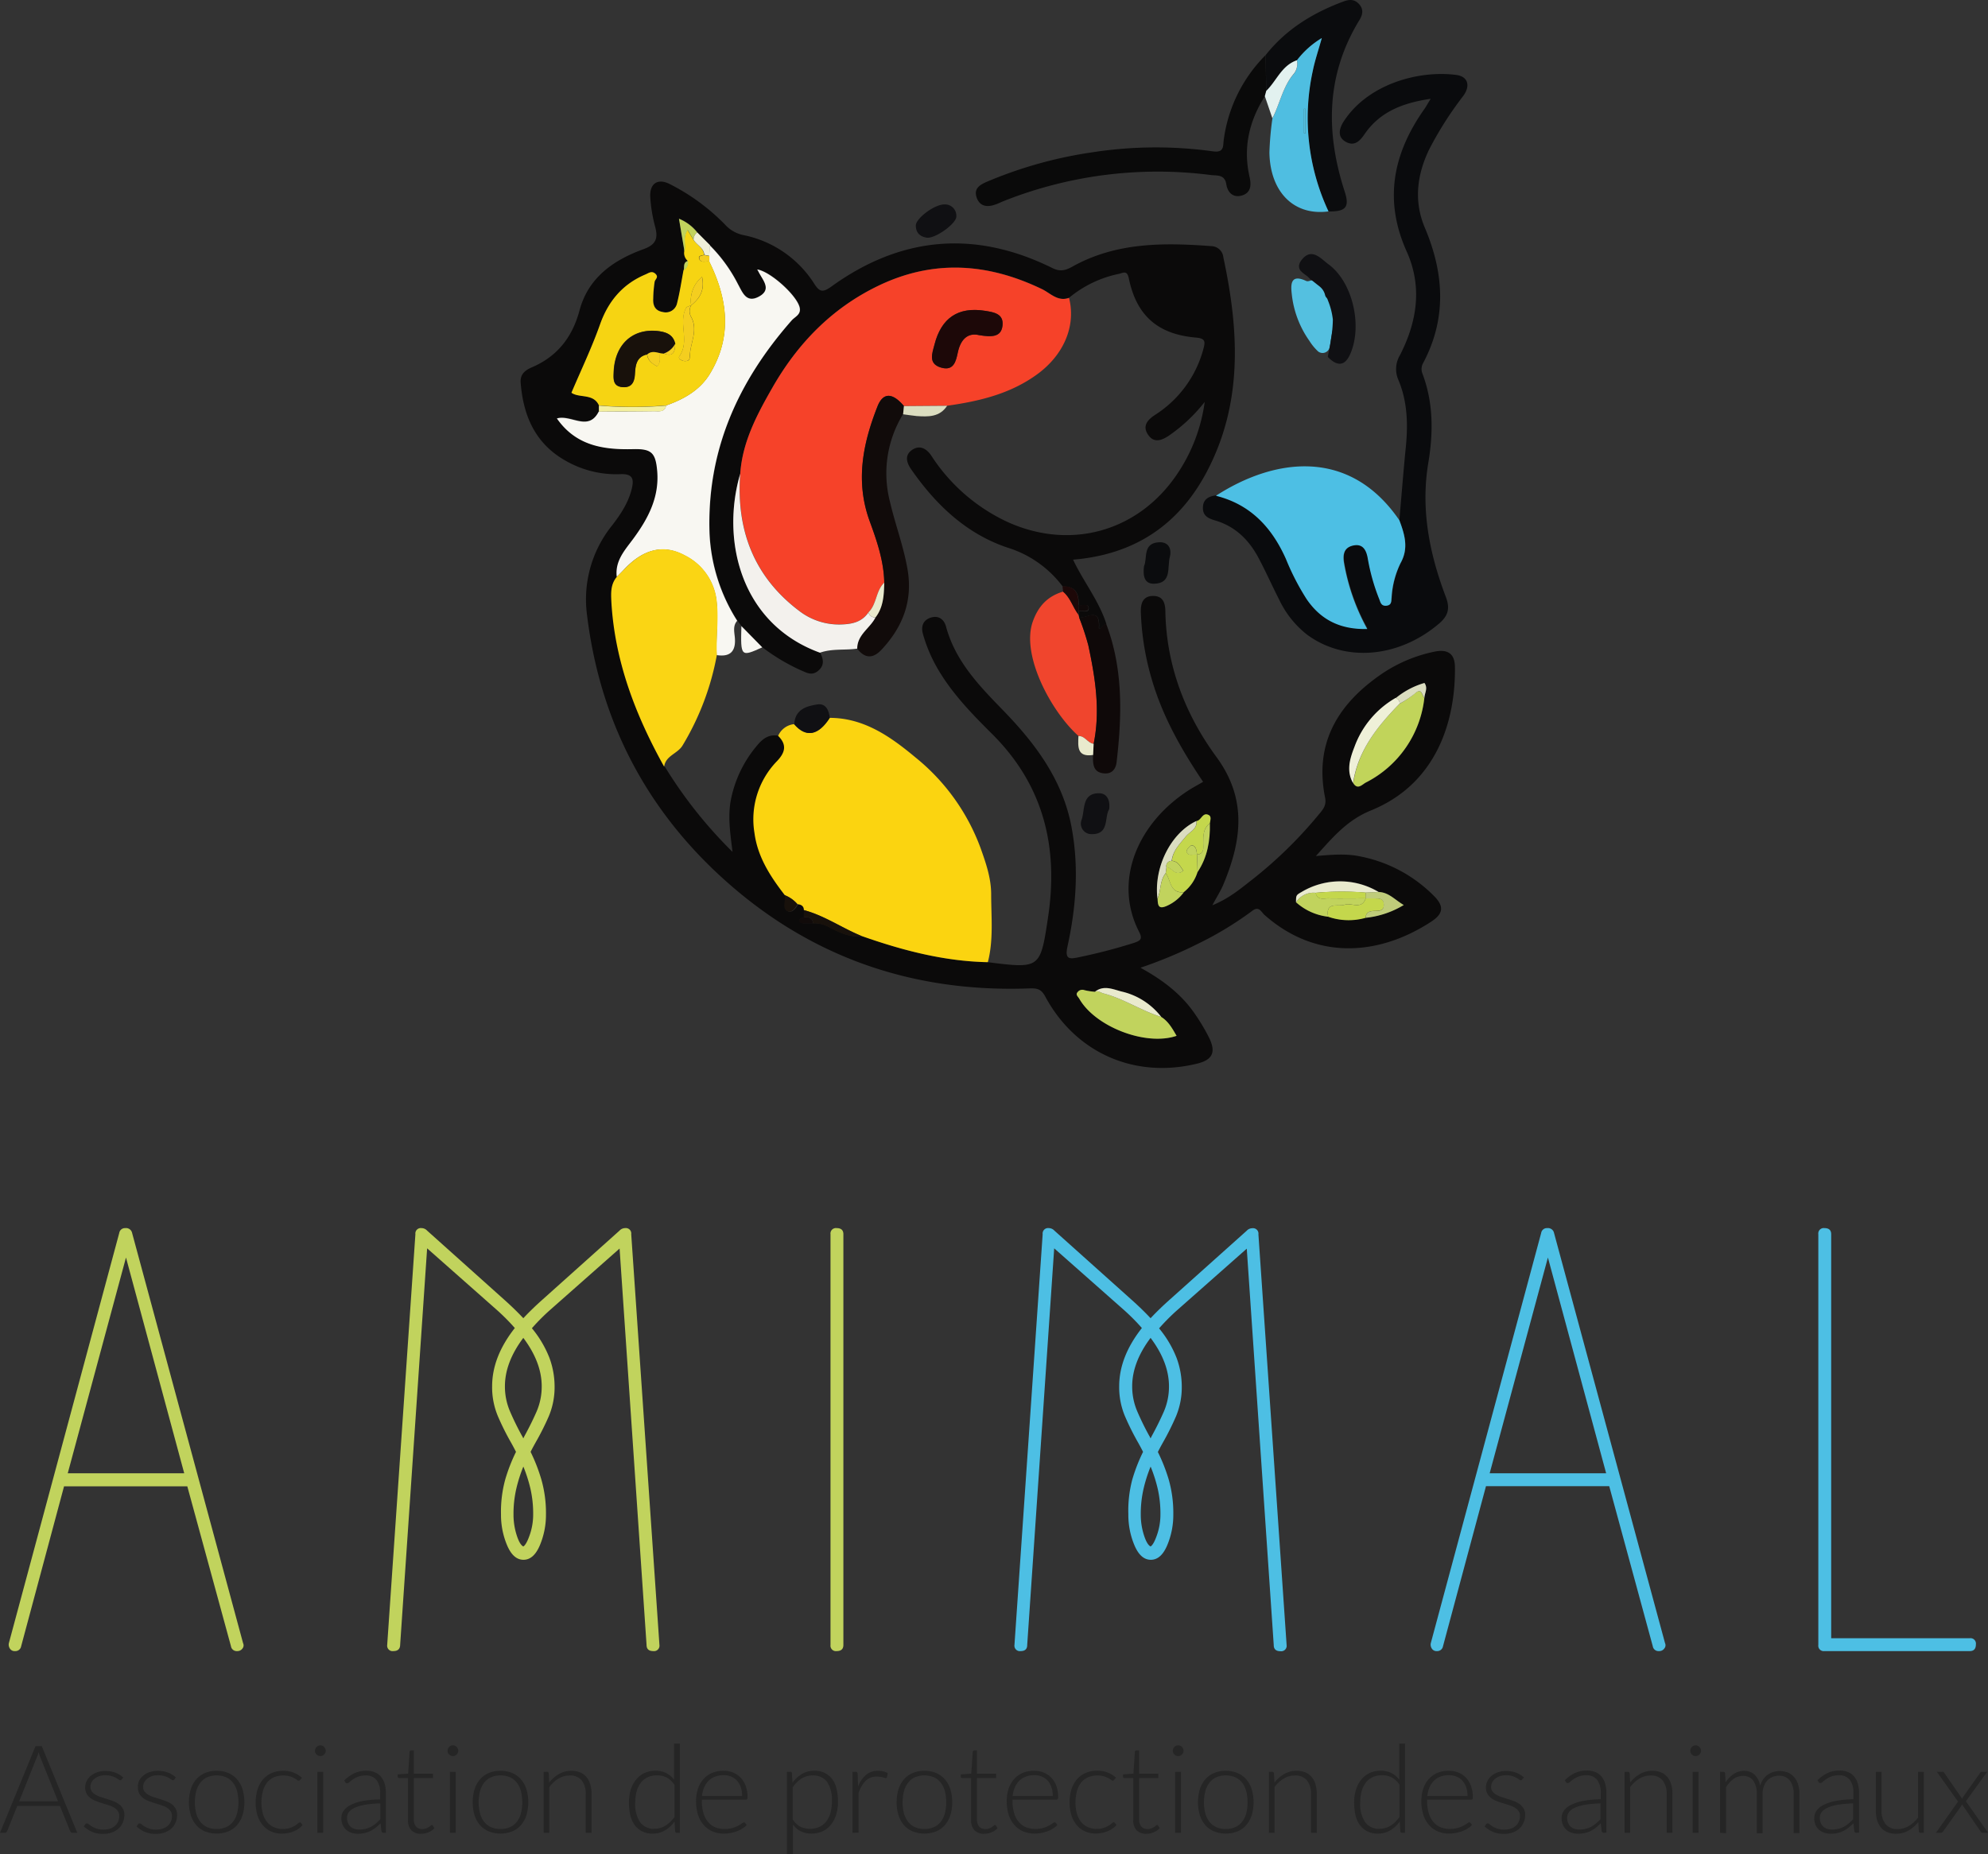 <svg id="Calque_1" data-name="Calque 1" xmlns="http://www.w3.org/2000/svg" viewBox="0 0 486.33 453.74"><rect x="0" y="0" width="486.33" height="453.74" fill="#333333" stroke="none"/><defs><style>.cls-1{fill:#0b0a0a;}.cls-2{fill:#f64229;}.cls-3{fill:#fbd410;}.cls-4{fill:#0a0b0d;}.cls-5{fill:#f8f7f2;}.cls-6{fill:#fad514;}.cls-7{fill:#4dbfe4;}.cls-8{fill:#0a0a0a;}.cls-9{fill:#0b0c0e;}.cls-10{fill:#110b0a;}.cls-11{fill:#f0452d;}.cls-12{fill:#4fbee1;}.cls-13{fill:#f3f1ed;}.cls-14{fill:#0f0909;}.cls-15{fill:#54c0e0;}.cls-16{fill:#101013;}.cls-17{fill:#e2f1ef;}.cls-18{fill:#dbddc0;}.cls-19{fill:#e9eacd;}.cls-20{fill:#1d0808;}.cls-21{fill:#f6d412;}.cls-22{fill:#c1d45a;}.cls-23{fill:#c1d35d;}.cls-24{fill:#c4d74c;}.cls-25{fill:#eff0d8;}.cls-26{fill:#bfcc7a;}.cls-27{fill:#18110b;}.cls-28{fill:#f4f09f;}.cls-29{fill:#f4ce1f;}.cls-30{fill:#252525;}</style></defs><title>logo</title><path class="cls-1" d="M241.67,235.44c12.82,1.6,12.82,1.58,14.72-11,2.58-17.13-1.07-32.29-13.67-44.83-4.77-4.75-9.5-9.59-13-15.42a36.59,36.59,0,0,1-3.94-9.06c-.51-1.82,0-3.38,1.89-4s3.28.38,3.77,2.22c2.25,8.35,8,14.34,13.76,20.26,8,8.22,14.77,17.16,16.94,28.8,1.83,9.79,1.12,19.55-1,29.18-.68,3.13.43,3.14,2.69,2.65a133.87,133.87,0,0,0,13.63-3.55c1.6-.53,2.06-1,1.23-2.63-6.5-12.58-.31-26.87,12.41-34.89,1-.61,2-1.15,3.22-1.87-5.35-7.92-10-16.15-12.63-25.33a65.46,65.46,0,0,1-2.6-16.15c-.07-2.16.49-4,3-4s3,1.83,3,4c.29,13.16,4.86,25,12.49,35.4s6.13,20.61,1.66,31.29c-.61,1.45-1.48,2.78-2.66,5,4.25-1.74,7-4.16,9.82-6.34a105.51,105.51,0,0,0,16.32-16c1-1.17,1.81-2.21,1.44-4-2.72-13.52,3.31-23.11,14.05-30.41a35.84,35.84,0,0,1,12.57-5.28c3.27-.72,5.09.38,5.14,3.62.2,12.9-4.22,28.56-20.53,35.2-5.74,2.34-9.14,6.33-13.48,11.16,3.8-.32,6.92-.58,10-.06a34.77,34.77,0,0,1,18.69,9.63c2.68,2.6,2.62,4.45-.45,6.47-12.79,8.38-28.15,9.58-40.81-1.63-.8-.71-1.32-2.28-3-1a82.66,82.66,0,0,1-13,7.92,111,111,0,0,1-14.34,6c5.56,3.07,10,6.49,13.25,11.21a48.2,48.2,0,0,1,3.51,5.87c1.79,3.62.86,5.49-3,6.41-15.26,3.68-29.62-2.62-37.08-16.48-1-1.89-2.09-2-3.89-1.95-27.19,1-51.53-6.86-72.27-24.56-20.57-17.55-32.65-39.92-35.92-66.87a28.83,28.83,0,0,1,6.1-21.81c2.11-2.73,4-5.55,4.85-9,.59-2.46.22-3.72-2.83-3.59a24.84,24.84,0,0,1-12.83-3c-7.76-4.13-10.86-11-11.52-19.38-.15-2,1-3,2.65-3.72,6.3-2.67,10-7.4,11.76-14,2.14-8,8.31-12.29,15.61-14.94,3.15-1.14,3.65-2.69,2.86-5.58a36.29,36.29,0,0,1-1.17-7.14c-.22-3.37,1.85-4.75,4.84-3.18a50.82,50.82,0,0,1,13.47,9.9,8.26,8.26,0,0,0,4.46,2.54,26.76,26.76,0,0,1,17.4,12c1.29,2,2.1,2,4,.69,17.12-12.42,35.25-14,54.22-4.61,1.9.93,3.19.57,4.87-.36,10.74-6,22.41-5.89,34.18-5a3,3,0,0,1,2.75,2.73c3.84,17.89,4.83,35.63-4.05,52.47-6.85,13-17.7,20.27-32.71,21.5,2.53,5.38,6.34,10.06,8.15,15.75-.75.09-1.85,1.84-1.79.88.28-5.08-3-2.26-4.83-2.44l-.2-.73.12-.77c.84-.24,2.42.46,2.38-.82s-1.6-.5-2.46-.73c.11-2.73-.7-4.67-3.9-4.56A26.68,26.68,0,0,0,246.49,134c-10.09-3.37-17.55-10.49-23.57-19.14-1.12-1.61-1.68-3.42.13-4.72s3.52-.52,4.79,1.37a44.57,44.57,0,0,0,18.42,16.11c15.59,7.19,32.39,2.45,41.86-11.85a41.28,41.28,0,0,0,6.59-17.43,39.63,39.63,0,0,1-8.67,8.19c-1.84,1.27-3.83,2-5.27-.29-1.26-2-.14-3.44,1.73-4.68A27.52,27.52,0,0,0,294.4,85.35c.48-1.8.47-2.55-1.85-2.75-9.35-.8-14.55-5.42-16.41-14.52-.41-2-1.38-1.32-2.37-1.08a27.92,27.92,0,0,0-12.24,5.86c-2.74,1-4.54-1.13-6.6-2.12-13.31-6.43-26.68-7.33-40.2-.76-11.3,5.49-19.64,14.12-25.78,24.88-3.73,6.54-7.32,13.24-7.85,21-4.75,16.2.06,36.73,19.51,43.8.83,1.58,1.14,3.11-.43,4.45s-2.85.48-4.26-.1a48.33,48.33,0,0,1-9.43-5.63l-5.1-5.2-1-1.33a43.34,43.34,0,0,1-6.76-21.14c-.76-20.3,6.88-37.38,20.07-52.34.78-.88,2.26-1.37,2-3-.46-2.91-7.13-9-10.41-9.48.12.22.24.43.36.64,1,2.05,3.32,4.32-.08,6.07-3,1.53-3.91-1.15-5-3.12A37.39,37.39,0,0,0,173.7,60l-3.14-3.19a10.94,10.94,0,0,0-4.46-3.33l1.35,8a2.53,2.53,0,0,0,.83,2.32c-1.18.36-.87,1.41-1,2.24-.51,2.71-.91,5.44-1.58,8.11a2.84,2.84,0,0,1-3.5,2.19c-1.88-.3-2.46-1.58-2.35-3.31a30.41,30.41,0,0,1,.35-4.13c.13-.65,1-1.15.18-1.92s-1.66-.15-2.43.17c-5.58,2.35-9.07,6.46-11.1,12.21s-4.63,11.07-7,16.73c1.93,1.38,5.38.09,6.73,3.1l0,1.44c-2.54,5-6.74.68-10.25,1.71,4.69,6.72,11.43,7.68,18.62,7.51,4.49-.11,5.53.82,5.92,5.35.55,6.37-2.16,11.54-5.78,16.48-2,2.8-4.6,5.49-4.11,9.44-1.54,1.8-1.41,3.95-1.29,6.09.83,14.56,5.88,27.77,12.92,40.34a110.13,110.13,0,0,0,16.59,20.9c-.58-4.74-1.25-9-.28-13.34a29.24,29.24,0,0,1,6.6-13.06c1.37-1.57,2.87-2.43,5-2,2.26,2.21,1.64,4.15-.33,6.23a20.42,20.42,0,0,0-5.46,17.55c.78,5.89,3.9,10.65,7.43,15.21.2,1.32-.73,3.08.52,3.86,1,.61,2-.56,2.56-1.66.89.09,1.56.41,1.58,1.45l-.07,1.7c-.39.22-1,.37-1.11.68-.15.51.36.79.88.81.84,0,1.67,0,2.51,0a7.53,7.53,0,0,1,3.58.8c2.6,1.34,5.26,2.77,8.38,2.34C220.83,232.57,231,235.23,241.67,235.44Zm41.51-15.56c.08,1.59.15,2.78,2.42,1.69a10.33,10.33,0,0,0,4-3.27,10.07,10.07,0,0,0,3.36-4.93c2.43-3.61,3.12-7.67,3-11.92.07-.71.45-1.63-.28-2-1.52-.81-1.79,1.34-3,1.46C286.45,203.82,282.25,212.21,283.18,219.89Zm54.12-1.63a18.37,18.37,0,0,0-18.94,0c-1.32.74-1.28.82-1.31,2.48a14.14,14.14,0,0,0,7.85,3.54,15.22,15.22,0,0,0,9.18.27,22.39,22.39,0,0,0,9.31-3.13C341.21,220.17,339.77,218.36,337.3,218.26Zm4.18-47.46a22.81,22.81,0,0,0-10.09,12c-1.14,2.92-2,5.84-.34,8.86,1.09,1.72,2.2.33,3.06-.14a26.45,26.45,0,0,0,14.33-20.7c0-1.17,1-2.34,0-3.67A19.59,19.59,0,0,0,341.47,170.8Zm-73.63,71.88a16.32,16.32,0,0,1-2.56-.4,1.44,1.44,0,0,0-1.66.48c-.57.66.13,1.13.41,1.62,3.94,6.9,16.35,11.65,23.8,9.07-1-1.73-2-3.5-3.74-4.61a17.08,17.08,0,0,0-9.39-6.14C272.56,242.22,270.1,240.84,267.84,242.68Z"/><path class="cls-2" d="M181.09,115.88c.53-7.78,4.12-14.48,7.85-21,6.14-10.76,14.48-19.4,25.78-24.88,13.53-6.57,26.89-5.66,40.2.76,2.05,1,3.86,3.13,6.6,2.12,1.74,6.82-1.23,13.93-7.81,18.72s-14.17,6.58-22,7.68l-10.57.08C218.3,96,216,96,214.64,99.49c-3.59,9.13-5.43,18.34-1.87,28.08,1.76,4.81,3.45,9.75,3.55,15-2.11,2-1.8,5.27-3.89,7.28-1.49,2.18-3.63,2.77-6.18,2.9a16,16,0,0,1-10.68-3.25C184.38,141.07,180.12,129.58,181.09,115.88ZM239.5,82c3,.49,5.42.59,5.74-2.34s-2.13-3.27-4.35-3.61c-6.48-1-10.61,1.73-12.29,8.28-.55,2.16-1.6,4.71,1.65,5.63,3,.86,3.6-1.51,4.05-3.68C235,83,236.77,81.35,239.5,82Z"/><path class="cls-3" d="M192,219.05c-3.53-4.56-6.65-9.32-7.43-15.21a20.42,20.42,0,0,1,5.46-17.55c2-2.08,2.59-4,.33-6.23a4.77,4.77,0,0,1,3.88-2.87c2.89,3.35,5.89,2.82,8.7-1.54,8.46,0,15,4.67,21,9.67a51.23,51.23,0,0,1,15.92,22.13c1.31,3.67,2.6,7.37,2.61,11.32,0,5.56.61,11.17-.81,16.66-10.67-.21-20.84-2.87-30.83-6.38-4.8-1.95-9.1-5-14.18-6.37,0-1-.69-1.36-1.58-1.45A7.85,7.85,0,0,0,192,219.05Z"/><path class="cls-4" d="M342.33,127.3c.53-6.07,1-12.15,1.61-18.22.52-5.51.32-11-1.85-16.12a6.6,6.6,0,0,1,.4-6.08c4.18-8.19,5.51-16.72,1.63-25.35-5.66-12.58-3.33-24,4.32-34.84.43-.61.78-1.27,1.55-2.51-6.89,1-12.45,3.2-16.19,8.67-1.24,1.82-2.57,3-4.63,1.82s-1.58-3.21-.43-5c6-9.22,18.51-12.53,27.53-11.33,2.81.37,3.52,2.61,1.7,5.12a85.12,85.12,0,0,0-8.37,13.15c-3,6.26-3.77,12.73-1,19.2,4.69,11.13,5.34,22.11-.44,33a3,3,0,0,0-.2,2.57c2.7,7.12,2.69,14.43,1.46,21.81-1.91,11.4.26,22.28,4.28,32.87,1.09,2.85.55,4.65-1.71,6.57-9.89,8.39-23.07,9.5-32.33,2.59a23.9,23.9,0,0,1-6.78-8.6c-1.74-3.39-3.27-6.88-5.07-10.23-2.3-4.29-5.6-7.55-10.4-9-1.71-.5-3.18-1.08-3.14-3.19s1.48-2.77,3.26-3c8.48,2.1,13.71,7.78,17.14,15.49a60.22,60.22,0,0,0,5.05,9.8c3.46,5,8.2,7.47,14.83,7.31a51.35,51.35,0,0,1-5.68-16.13c-.31-1.91-.14-3.7,2.09-4.26,2.58-.64,3.39,1.18,3.73,3.19a49.18,49.18,0,0,0,2.79,9.88c.32.8.59,1.73,1.78,1.62s1.15-1.13,1.24-2a22.13,22.13,0,0,1,2.2-8.43C344.67,134.12,343.62,130.76,342.33,127.3Z"/><path class="cls-5" d="M150.88,141.17c-.49-4,2.06-6.64,4.11-9.44,3.62-4.94,6.32-10.11,5.78-16.48-.39-4.53-1.43-5.46-5.92-5.35-7.19.17-13.93-.79-18.62-7.51,3.52-1,7.71,3.33,10.25-1.71,4.5,0,9,0,13.49-.07,1.19,0,2.62.33,3-1.41,4.31-1.53,8.24-3.74,10.66-7.71,5.55-9.13,4.37-18.34-.14-27.49l0-1.36.15-2.6a37.39,37.39,0,0,1,6.88,9.49c1.11,2,2,4.65,5,3.12,3.4-1.75,1.13-4,.08-6.07-.11-.22-.24-.43-.36-.64,3.28.5,9.95,6.57,10.41,9.48.26,1.61-1.22,2.1-2,3-13.19,15-20.84,32-20.07,52.34a43.34,43.34,0,0,0,6.76,21.14c-1.06,1.17-.72,2.64-.59,3.93.35,3.43-1,5-4.44,4.46-.22-4.29.45-8.55,0-12.88a14.16,14.16,0,0,0-7.82-11.5c-5.55-3-10.42-1.14-14.58,3.18C152.28,139.77,151.58,140.47,150.88,141.17Z"/><path class="cls-6" d="M150.88,141.17c.7-.71,1.4-1.4,2.09-2.12,4.16-4.32,9-6.19,14.58-3.18a14.16,14.16,0,0,1,7.82,11.5c.46,4.33-.21,8.59,0,12.88A65.71,65.71,0,0,1,167,182.37c-1.21,2.07-4.19,2.5-4.52,5.24-7-12.58-12.09-25.79-12.92-40.35C149.46,145.12,149.34,143,150.88,141.17Z"/><path class="cls-7" d="M342.33,127.3c1.29,3.46,2.34,6.82.29,10.48a22.13,22.13,0,0,0-2.2,8.43c-.09.84.07,1.86-1.24,2s-1.47-.82-1.78-1.62a49.18,49.18,0,0,1-2.79-9.88c-.34-2-1.15-3.83-3.73-3.19-2.23.56-2.4,2.35-2.09,4.26a51.35,51.35,0,0,0,5.68,16.13c-6.63.16-11.38-2.26-14.83-7.31a60.22,60.22,0,0,1-5.05-9.8c-3.42-7.7-8.66-13.38-17.14-15.49C311.67,112.12,330.08,109.39,342.33,127.3Z"/><path class="cls-8" d="M309.42,23.57c-3.81,6-5.36,12.53-3.76,19.61.46,2,.47,4-1.91,4.67-2.14.59-3.45-.79-3.76-2.78-.37-2.43-2.28-2.06-3.75-2.24a102.08,102.08,0,0,0-50.48,6.28c-.83.32-1.62.74-2.46,1-1.93.64-3.65.33-4.37-1.76s.56-3,2.24-3.77a104.49,104.49,0,0,1,26.3-7.35,101.54,101.54,0,0,1,29.24-.2c2.85.41,2.45-1.36,2.66-2.83A36,36,0,0,1,309.6,13.49l.16,8.78Z"/><path class="cls-9" d="M309.77,22.27l-.16-8.78c5-6.34,11.62-10.38,19.11-13.15,1.5-.55,2.71-.5,3.78.69s.91,2.5.09,3.83c-8.22,13.41-8.34,27.52-3.62,42.06,1.23,3.79.24,4.89-4,4.81a53.93,53.93,0,0,1-3.83-34.42c.5-2.47,1.33-4.87,2.2-8a21.73,21.73,0,0,0-6.09,5.44C313.54,16,312.3,19.79,309.77,22.27Z"/><path class="cls-10" d="M216.32,142.58c-.1-5.26-1.79-10.2-3.55-15-3.56-9.73-1.72-18.94,1.87-28.08C216,96,218.3,96,221.12,99.34l-.2,2a27.66,27.66,0,0,0-3.23,21.33c1.28,5.54,3.31,10.88,4.3,16.51,1.37,7.76-1.1,14.18-6.33,19.78-2.11,2.25-4.08,2.21-6-.28,0-3.42,3.14-5,4.46-7.62C216.13,148.56,216.24,145.57,216.32,142.58Z"/><path class="cls-11" d="M263.79,150.34l.2.73a63.73,63.73,0,0,1,2.25,6.82c1.7,7.94,3,15.94,1.3,24.08-1.48-.16-2.14-1.93-3.72-1.9-6.63-5.89-14.1-19.76-11.16-28,1.35-3.79,3.64-6.19,7.4-7.31C261.87,146.25,262.43,148.57,263.79,150.34Z"/><path class="cls-12" d="M317.27,14.75a21.73,21.73,0,0,1,6.09-5.44c-.87,3.11-1.7,5.52-2.2,8A53.93,53.93,0,0,0,325,51.73c-8.39,1.13-14.29-4.66-14.46-14.41a75.79,75.79,0,0,1,.73-8.32c1.86-3.64,2.54-7.84,5.32-11A4,4,0,0,0,317.27,14.75ZM319,32.63h.37v-6H319Z"/><path class="cls-13" d="M214.17,151.09c-1.32,2.64-4.47,4.2-4.46,7.62-3,.44-6.15-.06-9.12,1-19.45-7.07-24.25-27.6-19.51-43.8-1,13.7,3.29,25.19,14.49,33.62a16,16,0,0,0,10.68,3.25c2.55-.13,4.68-.73,6.18-2.9A1.8,1.8,0,0,0,214.17,151.09Z"/><path class="cls-14" d="M267.54,182c1.67-8.14.4-16.13-1.3-24.08a63.73,63.73,0,0,0-2.25-6.82c1.87.18,5.11-2.64,4.83,2.44-.05,1,1-.79,1.79-.88,4.18,11,3.88,22.38,2.55,33.81-.21,1.79-1.18,2.9-3,2.77-2.86-.21-2.81-2.41-2.77-4.51Z"/><path class="cls-15" d="M325.38,73.45c2.42,2.06.59,6.74.25,9.41-.09.71-.22,1.42-.36,2.12A1.77,1.77,0,0,1,322.46,86a13,13,0,0,1-2.16-2.63A24.14,24.14,0,0,1,316,71.87c-.3-2.54-.13-4.83,3.53-3.13.47.22,1-.13,1.51-.17,0,.11.18.13.34.08s.24.23.38.35c.34.3.71-.18.9.39s.74.58,1,.93.23.93.6,1c.56.15.49.9.72,1.43l.12.14c.12.27-.05.24.18.42Z"/><path class="cls-16" d="M226.83,58.17c-1.72-.24-2.76-1.14-2.79-2.95s4.7-5.31,7.09-5.2a2.76,2.76,0,0,1,2.82,2.91C234.06,54.62,229,58.29,226.83,58.17Z"/><path class="cls-9" d="M279.86,138.53c.91-1.85-.45-5.69,3.75-5.85,2.26-.09,3.09,1.62,2.56,3.64-.66,2.53.56,6.46-3.9,6.51C280,142.86,279.55,141,279.86,138.53Z"/><path class="cls-16" d="M271.34,198c-1.24,2,.11,6.2-4.32,6.1a2.56,2.56,0,0,1-2.41-3.54c.85-2.5,0-6.48,4.29-6.46C270.74,194.1,271.63,195.74,271.34,198Z"/><path class="cls-16" d="M203,175.66c-2.8,4.35-5.81,4.88-8.7,1.54.17-3.54,2.88-4.41,5.57-4.83C202,172,202.78,173.75,203,175.66Z"/><path class="cls-17" d="M317.27,14.75a4,4,0,0,1-.68,3.2c-2.78,3.2-3.46,7.4-5.32,11l-1.85-5.42.35-1.3C312.3,19.79,313.54,16,317.27,14.75Z"/><path class="cls-18" d="M220.93,101.37l.2-2,10.57-.08c-1.83,2.8-4.64,2.71-7.48,2.51C223.12,101.69,222,101.51,220.93,101.37Z"/><path class="cls-5" d="M181.37,153.2l5.1,5.2C181.23,160.78,181.16,160.7,181.37,153.2Z"/><path class="cls-19" d="M267.54,182l-.13,2.73c-4,.61-3.69-2.08-3.59-4.63C265.4,180,266.06,181.82,267.54,182Z"/><path class="cls-20" d="M263.79,150.34c-1.36-1.78-1.92-4.09-3.73-5.57l-.14-1.31c3.21-.11,4,1.83,3.9,4.56l.08,1.55Z"/><path class="cls-21" d="M173.53,64c4.51,9.14,5.69,18.36.14,27.49-2.42,4-6.35,6.19-10.66,7.71a97,97,0,0,1-16.49,0c-1.36-3-4.8-1.73-6.73-3.1,2.41-5.66,5-11.08,7-16.73s5.52-9.86,11.1-12.21c.77-.32,1.54-1,2.43-.17s0,1.27-.18,1.92a30.41,30.41,0,0,0-.35,4.13c-.11,1.73.47,3,2.35,3.31a2.84,2.84,0,0,0,3.5-2.19c.67-2.67,1.07-5.4,1.58-8.1a2.07,2.07,0,0,0,1-2.25,2.53,2.53,0,0,1-.83-2.32c.46-1.6-.47-3.44.79-5.24l1.41,2.35c.79,1.32,2.52,2,2.64,3.77-.52.17-1.46.13-1.22.88C171.46,64.5,172.68,63.81,173.53,64Zm-4.45,10.69c-.43.22-1.07.33-1.25.68-1.93,3.72,1,8.13-1.65,11.85-.4.55.71,1.19,1.54,1.13s1-.36,1.06-1.19c0-3.19,2.1-6.27.33-9.58a2.82,2.82,0,0,1,0-2.89c2.1-1.7,3.35-3.68,2.64-6.95A7.56,7.56,0,0,0,169.08,74.69Zm-3.93,9.46C164.67,81.91,163,81.27,161,81c-6.28-.74-10.65,3.28-10.9,10.08-.06,1.64-.22,3.46,2.17,3.62,2.12.15,2.85-1.12,3-3,.17-2.15.3-4.38,3-5,.19,1.52,1.26,2.24,2.43,2.92,1.1-1,.53-2.21.75-3.24l.91.09C164.79,87.45,165.14,86,165.15,84.16Z"/><path class="cls-22" d="M348.44,170.78a26.45,26.45,0,0,1-14.33,20.7c-.87.47-2,1.86-3.06.14,1.17-8,5.92-13.91,11.35-19.43a24.3,24.3,0,0,0,3.62-2.42C347.82,168.05,347.78,170.12,348.44,170.78Z"/><path class="cls-23" d="M284.09,248.84c1.77,1.11,2.72,2.88,3.74,4.61-7.46,2.58-19.86-2.17-23.8-9.07-.28-.49-1-1-.41-1.62a1.44,1.44,0,0,1,1.66-.48,16.44,16.44,0,0,0,2.56.4c.8-.38,1.39.2,2.09.38C274.91,244.37,279.21,247.31,284.09,248.84Z"/><path class="cls-24" d="M292.7,200.89c1.19-.11,1.47-2.26,3-1.46.73.39.35,1.31.28,2-1.62,1.22-1.61,3-1.63,4.77,0,1.18.39,2.66-1.5,2.91-.18-.93-.14-2.13-1.31-2.28-.38,0-1.37,1.15-1.26,1.53.38,1.29,1.66.55,2.55.76l.13,4.23a10.08,10.08,0,0,1-3.36,4.93c-3.48.36-3.13-2.93-4.43-4.64l.2-1.46c1.39,0,2.12,2.46,4.13.86-.77-1-1.22-2.29-2.83-2.42.29-2.5,2-4.19,3.49-6C291.11,203.46,292.92,202.88,292.7,200.89Z"/><path class="cls-25" d="M342.39,172.18C337,177.7,332.21,183.61,331,191.62c-1.69-3-.8-5.94.34-8.86a22.81,22.81,0,0,1,10.09-12A1.38,1.38,0,0,1,342.39,172.18Z"/><path class="cls-24" d="M334.08,224.58a15.22,15.22,0,0,1-9.18-.27c-.66-3.78,2.41-2.4,4.08-2.94s4.12,1.31,5.12-1.56c.63,0,1.27,0,1.9,0,1.09.08,2.48-.22,2.55,1.48s-1.32,1.56-2.42,1.6S334.14,223.25,334.08,224.58Z"/><path class="cls-23" d="M334.1,219.81c-1,2.87-3.42,1-5.12,1.56s-4.74-.84-4.08,2.94a14.14,14.14,0,0,1-7.85-3.54,5.09,5.09,0,0,1,4.82-2.31c.38,1.88,1.9,1.34,3.07,1.36,3.05.05,6.11,0,9.16,0Z"/><path class="cls-19" d="M321.87,218.46a5.09,5.09,0,0,0-4.82,2.31c0-1.65,0-1.73,1.31-2.48a18.37,18.37,0,0,1,18.94,0l-3.23.13A70.58,70.58,0,0,0,321.87,218.46Z"/><path class="cls-18" d="M285.35,212.21l-.2,1.46c-1.47,1.82-1.08,4.22-2,6.22-.93-7.68,3.27-16.07,9.52-19,.22,2-1.59,2.58-2.56,3.76-1.47,1.81-3.2,3.5-3.49,6A1.26,1.26,0,0,0,285.35,212.21Z"/><path class="cls-19" d="M284.09,248.84c-4.88-1.53-9.18-4.47-14.16-5.77-.7-.19-1.3-.76-2.09-.38,2.27-1.84,4.73-.46,6.86,0A17.08,17.08,0,0,1,284.09,248.84Z"/><path class="cls-23" d="M283.18,219.89c.89-2,.5-4.41,2-6.22,1.3,1.71,1,5,4.43,4.64a10.34,10.34,0,0,1-4,3.27C283.33,222.66,283.26,221.48,283.18,219.89Z"/><path class="cls-26" d="M334.07,218.39l3.23-.13c2.47.1,3.91,1.91,6.1,3.19a22.4,22.4,0,0,1-9.31,3.13c.05-1.33.9-1.63,2-1.67s2.49.13,2.42-1.6-1.46-1.4-2.55-1.48c-.63,0-1.26,0-1.9,0h0Z"/><path class="cls-27" d="M196.67,222.7c5.07,1.35,9.37,4.42,14.18,6.37-3.13.43-5.78-1-8.38-2.34a7.53,7.53,0,0,0-3.58-.8c-.08-1.52-1.18-1.53-2.28-1.53Z"/><path class="cls-28" d="M146.51,99.24a97,97,0,0,0,16.49,0c-.42,1.74-1.85,1.4-3,1.41-4.5.05-9,0-13.49.07Z"/><path class="cls-18" d="M342.39,172.18a1.38,1.38,0,0,0-.92-1.38,19.59,19.59,0,0,1,7-3.69c.94,1.33,0,2.49,0,3.67-.66-.66-.62-2.73-2.42-1A24.3,24.3,0,0,1,342.39,172.18Z"/><path class="cls-23" d="M292.84,209.13c1.88-.25,1.49-1.73,1.5-2.91,0-1.78,0-3.54,1.63-4.77.1,4.25-.59,8.31-3,11.92l-.13-4.23Z"/><path class="cls-23" d="M169.65,58.64l-1.41-2.35c-1.26,1.8-.32,3.64-.79,5.24l-1.35-8a10.94,10.94,0,0,1,4.46,3.33A2.3,2.3,0,0,0,169.65,58.64Z"/><path class="cls-25" d="M169.65,58.64a2.3,2.3,0,0,1,.91-1.78L173.7,60l-.15,2.6-1.25-.24C172.17,60.62,170.45,60,169.65,58.64Z"/><path class="cls-27" d="M192,219.05a7.85,7.85,0,0,1,3.08,2.19c-.53,1.11-1.58,2.28-2.56,1.66C191.29,222.13,192.22,220.37,192,219.05Z"/><path class="cls-10" d="M196.6,224.4c1.1,0,2.2,0,2.28,1.53-.84,0-1.67,0-2.51,0-.52,0-1-.29-.88-.81C195.58,224.77,196.21,224.62,196.6,224.4Z"/><path class="cls-14" d="M263.91,149.57l-.08-1.55c.86.23,2.43-.51,2.46.73S264.76,149.33,263.91,149.57Z"/><path class="cls-23" d="M168.29,63.85a2.07,2.07,0,0,1-1,2.25C167.42,65.26,167.11,64.21,168.29,63.85Z"/><path class="cls-20" d="M239.5,82c-2.74-.64-4.5,1-5.19,4.27-.46,2.17-1,4.54-4.05,3.68-3.26-.93-2.21-3.47-1.65-5.63,1.67-6.56,5.81-9.29,12.29-8.28,2.22.35,4.66.71,4.35,3.61S242.51,82.48,239.5,82Z"/><path class="cls-19" d="M214.17,151.09a1.8,1.8,0,0,1-1.74-1.24c2.09-2,1.78-5.29,3.89-7.28C216.24,145.57,216.13,148.56,214.17,151.09Z"/><path class="cls-29" d="M172.29,62.41l1.25.24q0,.68,0,1.36c-.85-.19-2.07.5-2.45-.71C170.83,62.53,171.78,62.58,172.29,62.41Z"/><path class="cls-15" d="M319,32.63v-6h.37v6Z"/><path class="cls-27" d="M162.41,86.5l-.91-.09c-1.1-.25-2.2-.6-3.17.32-2.75.59-2.88,2.82-3,5-.15,1.91-.88,3.17-3,3-2.39-.17-2.23-2-2.17-3.62.24-6.81,4.62-10.82,10.9-10.08,2,.24,3.67.88,4.15,3.13A5,5,0,0,1,162.41,86.5Z"/><path class="cls-29" d="M169.08,74.7a2.82,2.82,0,0,0,0,2.89c1.77,3.31-.29,6.39-.33,9.58,0,.83-.36,1.15-1.06,1.19s-1.94-.58-1.54-1.13c2.68-3.72-.28-8.13,1.65-11.85.18-.35.82-.46,1.25-.68Z"/><path class="cls-29" d="M169.08,74.69a7.56,7.56,0,0,1,2.64-6.94c.71,3.27-.54,5.25-2.64,6.95Z"/><path class="cls-29" d="M158.32,86.74c1-.93,2.08-.58,3.17-.32-.22,1,.35,2.23-.75,3.24C159.58,89,158.51,88.26,158.32,86.74Z"/><path class="cls-29" d="M162.41,86.5a5,5,0,0,0,2.74-2.34C165.14,86,164.79,87.45,162.41,86.5Z"/><path class="cls-23" d="M285.35,212.21a1.26,1.26,0,0,1,1.3-1.56c1.61.13,2.06,1.41,2.83,2.42C287.47,214.67,286.74,212.23,285.35,212.21Z"/><path class="cls-23" d="M292.82,209.15c-.89-.21-2.17.52-2.55-.76-.11-.38.88-1.58,1.26-1.53,1.17.15,1.14,1.35,1.31,2.28Z"/><path class="cls-24" d="M334.07,218.39l0,1.42c-3.05,0-6.11.05-9.16,0-1.17,0-2.69.52-3.07-1.36A70.62,70.62,0,0,1,334.07,218.39Z"/><path class="cls-16" d="M321.19,68.8l-.43-.32c-.4-.29-.71-.71-1.09-1a8.45,8.45,0,0,1-1.52-1.25c-.73-1-.27-2,.42-2.81,2.43-2.9,4.68,0,6.49,1.3,5.92,4.4,8.37,15.28,5.12,22.19-1.43,3-3.41,2.44-5.36.41.25-1.35.57-2.69.74-4.06a30.74,30.74,0,0,0,.5-5.07,17.3,17.3,0,0,0-1.21-4.69,1.92,1.92,0,0,0-.25-.55c-.08-.11-.19-.21-.27-.33a2,2,0,0,1-.21-.58,3.77,3.77,0,0,0-1-1.68,7.51,7.51,0,0,0-.75-.62Z"/><path class="cls-15" d="M324.09,73.12"/><path class="cls-23" d="M3.67,404a1.34,1.34,0,0,1-1.28-.67,1.71,1.71,0,0,1-.22-1.28l27-100.35a1.42,1.42,0,0,1,1.5-1.2,1.51,1.51,0,0,1,1.65,1.2L59.47,402.08a1.21,1.21,0,0,1-.15,1.28A1.51,1.51,0,0,1,58,404a1.41,1.41,0,0,1-1.5-1.2L45.82,363.68H15.67L5.17,402.83A1.42,1.42,0,0,1,3.67,404Zm12.9-43.5h28.5l-14.25-52.8Z"/><path class="cls-23" d="M96.22,404a1.33,1.33,0,0,1-1.5-1.5l6.9-100.5a1.33,1.33,0,0,1,1.5-1.5,1.87,1.87,0,0,1,1.35.6l18.75,16.8q2.7,2.4,4.8,4.65,2.1-2.25,4.8-4.65l18.75-16.8a1.87,1.87,0,0,1,1.35-.6,1.33,1.33,0,0,1,1.5,1.5l6.9,100.5a1.33,1.33,0,0,1-1.5,1.5c-1.1,0-1.65-.5-1.65-1.5l-6.6-97-16.8,14.85a50.71,50.71,0,0,0-4.65,4.65,26.46,26.46,0,0,1,4.27,7.2,20.22,20.22,0,0,1,1.28,7,18.36,18.36,0,0,1-1.42,7.35A64.91,64.91,0,0,1,131,353q-.75,1.35-1.2,2.25a42.46,42.46,0,0,1,2.63,6.75,29.78,29.78,0,0,1,1.13,8.55,19.15,19.15,0,0,1-1.5,7.58q-1.5,3.53-4,3.53t-4-3.53a19.12,19.12,0,0,1-1.5-7.58A29.78,29.78,0,0,1,123.6,362a42.28,42.28,0,0,1,2.63-6.75q-.45-.9-1.2-2.25a64.28,64.28,0,0,1-3.22-6.45,18.31,18.31,0,0,1-1.42-7.35q0-7.2,5.55-14.25a51.11,51.11,0,0,0-4.65-4.65l-16.8-14.85-6.6,97Q97.87,404,96.22,404Zm31.5-52.65.3.6.3-.6q1.65-3,2.93-5.92a15.45,15.45,0,0,0,1.27-6.22q0-5.85-4.5-11.85-4.5,6-4.5,11.85a15.4,15.4,0,0,0,1.28,6.22Q126.07,348.38,127.72,351.38Zm-2.1,19.2a16.42,16.42,0,0,0,.75,5q.75,2.4,1.65,2.85.75-.45,1.58-2.85a15.14,15.14,0,0,0,.83-5,27.4,27.4,0,0,0-.67-6.3,36.24,36.24,0,0,0-1.73-5.4,36,36,0,0,0-1.72,5.4A27.35,27.35,0,0,0,125.62,370.58Z"/><path class="cls-23" d="M204.67,404a1.33,1.33,0,0,1-1.5-1.5V302a1.33,1.33,0,0,1,1.5-1.5c1.1,0,1.65.5,1.65,1.5v100.5Q206.32,404,204.67,404Z"/><path class="cls-7" d="M249.67,404a1.33,1.33,0,0,1-1.5-1.5l6.9-100.5a1.33,1.33,0,0,1,1.5-1.5,1.87,1.87,0,0,1,1.35.6l18.75,16.8q2.7,2.4,4.8,4.65,2.1-2.25,4.8-4.65L305,301.13a1.87,1.87,0,0,1,1.35-.6,1.33,1.33,0,0,1,1.5,1.5l6.9,100.5a1.33,1.33,0,0,1-1.5,1.5c-1.1,0-1.65-.5-1.65-1.5l-6.6-97-16.8,14.85a50.71,50.71,0,0,0-4.65,4.65,26.46,26.46,0,0,1,4.27,7.2,20.22,20.22,0,0,1,1.28,7,18.36,18.36,0,0,1-1.42,7.35,64.91,64.91,0,0,1-3.23,6.45q-.75,1.35-1.2,2.25A42.46,42.46,0,0,1,285.9,362a29.78,29.78,0,0,1,1.13,8.55,19.15,19.15,0,0,1-1.5,7.58q-1.5,3.53-4,3.53t-4-3.53a19.12,19.12,0,0,1-1.5-7.58A29.78,29.78,0,0,1,277,362a42.28,42.28,0,0,1,2.63-6.75q-.45-.9-1.2-2.25a64.28,64.28,0,0,1-3.22-6.45,18.31,18.31,0,0,1-1.42-7.35q0-7.2,5.55-14.25a51.11,51.11,0,0,0-4.65-4.65l-16.8-14.85-6.6,97Q251.32,404,249.67,404Zm31.5-52.65.3.6.3-.6q1.65-3,2.93-5.92a15.45,15.45,0,0,0,1.27-6.22q0-5.85-4.5-11.85-4.5,6-4.5,11.85a15.4,15.4,0,0,0,1.28,6.22Q279.52,348.38,281.17,351.38Zm-2.1,19.2a16.42,16.42,0,0,0,.75,5q.75,2.4,1.65,2.85.75-.45,1.58-2.85a15.14,15.14,0,0,0,.83-5,27.4,27.4,0,0,0-.67-6.3,36.24,36.24,0,0,0-1.73-5.4,36,36,0,0,0-1.72,5.4A27.35,27.35,0,0,0,279.07,370.58Z"/><path class="cls-7" d="M351.52,404a1.34,1.34,0,0,1-1.28-.67,1.71,1.71,0,0,1-.22-1.28l27-100.35a1.42,1.42,0,0,1,1.5-1.2,1.51,1.51,0,0,1,1.65,1.2l27.15,100.35a1.21,1.21,0,0,1-.15,1.28,1.51,1.51,0,0,1-1.35.67,1.41,1.41,0,0,1-1.5-1.2l-10.65-39.15H363.52L353,402.83A1.42,1.42,0,0,1,351.52,404Zm12.9-43.5h28.5l-14.25-52.8Z"/><path class="cls-7" d="M446.32,404a1.33,1.33,0,0,1-1.5-1.5V302a1.33,1.33,0,0,1,1.5-1.5c1.1,0,1.65.5,1.65,1.5v98.85h33.9a1.33,1.33,0,0,1,1.5,1.5q0,1.65-1.5,1.65Z"/><path class="cls-30" d="M18.9,448.46H17.71a.52.52,0,0,1-.34-.11.75.75,0,0,1-.21-.29l-2.5-6.17H4.23l-2.49,6.17a.64.64,0,0,1-.21.29.56.56,0,0,1-.36.12H0l8.69-21.22h1.53ZM4.69,440.75h9.51L9.87,430q-.11-.25-.21-.58t-.21-.68q-.1.36-.21.68T9,430Z"/><path class="cls-30" d="M29.76,435.39a.35.35,0,0,1-.33.21.81.81,0,0,1-.43-.19,7.14,7.14,0,0,0-.69-.42,5.64,5.64,0,0,0-1.05-.42,5.34,5.34,0,0,0-1.52-.19,4.49,4.49,0,0,0-1.48.23,3.65,3.65,0,0,0-1.14.62,2.81,2.81,0,0,0-.74.9,2.37,2.37,0,0,0-.26,1.08,1.85,1.85,0,0,0,.36,1.17,3.1,3.1,0,0,0,.94.79,7.31,7.31,0,0,0,1.33.57l1.52.48q.78.24,1.52.53a5.74,5.74,0,0,1,1.33.73,3.43,3.43,0,0,1,.94,1.07,3,3,0,0,1,.36,1.53,4.65,4.65,0,0,1-.35,1.82,4.14,4.14,0,0,1-1,1.46,4.89,4.89,0,0,1-1.64,1,6.38,6.38,0,0,1-2.22.36,6.7,6.7,0,0,1-2.71-.5,7.62,7.62,0,0,1-2-1.31l.35-.51a.58.58,0,0,1,.17-.18.46.46,0,0,1,.25-.06.82.82,0,0,1,.48.24,5.94,5.94,0,0,0,.74.52,6.19,6.19,0,0,0,1.14.52,5.13,5.13,0,0,0,1.69.24,4.85,4.85,0,0,0,1.67-.26,3.47,3.47,0,0,0,1.2-.71,3,3,0,0,0,.73-1.06,3.36,3.36,0,0,0,.25-1.28,2.06,2.06,0,0,0-.36-1.25,3.09,3.09,0,0,0-.94-.84,6.64,6.64,0,0,0-1.33-.58l-1.53-.48q-.79-.24-1.53-.52a5.54,5.54,0,0,1-1.33-.72,3.47,3.47,0,0,1-.95-1.06,3.06,3.06,0,0,1-.36-1.55,3.56,3.56,0,0,1,.34-1.53,3.9,3.9,0,0,1,1-1.29,4.82,4.82,0,0,1,1.55-.88,6,6,0,0,1,2.06-.33,6.89,6.89,0,0,1,2.42.4,5.91,5.91,0,0,1,1.94,1.21Z"/><path class="cls-30" d="M42.66,435.39a.35.35,0,0,1-.33.21.81.81,0,0,1-.43-.19,7.14,7.14,0,0,0-.69-.42,5.64,5.64,0,0,0-1.05-.42,5.34,5.34,0,0,0-1.52-.19,4.49,4.49,0,0,0-1.48.23,3.65,3.65,0,0,0-1.14.62,2.81,2.81,0,0,0-.74.9,2.37,2.37,0,0,0-.26,1.08,1.85,1.85,0,0,0,.36,1.17,3.1,3.1,0,0,0,.94.79,7.31,7.31,0,0,0,1.33.57l1.52.48q.78.24,1.52.53a5.74,5.74,0,0,1,1.33.73,3.43,3.43,0,0,1,.94,1.07,3,3,0,0,1,.36,1.53,4.65,4.65,0,0,1-.35,1.82,4.14,4.14,0,0,1-1,1.46,4.89,4.89,0,0,1-1.64,1,6.38,6.38,0,0,1-2.22.36,6.7,6.7,0,0,1-2.71-.5,7.62,7.62,0,0,1-2-1.31l.35-.51a.58.58,0,0,1,.17-.18.46.46,0,0,1,.25-.06.82.82,0,0,1,.48.24,5.94,5.94,0,0,0,.74.52,6.19,6.19,0,0,0,1.14.52,5.13,5.13,0,0,0,1.69.24,4.85,4.85,0,0,0,1.67-.26,3.47,3.47,0,0,0,1.2-.71,3,3,0,0,0,.73-1.06,3.36,3.36,0,0,0,.25-1.28,2.06,2.06,0,0,0-.36-1.25,3.09,3.09,0,0,0-.94-.84,6.64,6.64,0,0,0-1.33-.58l-1.53-.48q-.79-.24-1.53-.52a5.54,5.54,0,0,1-1.33-.72,3.47,3.47,0,0,1-.95-1.06,3.06,3.06,0,0,1-.36-1.55A3.56,3.56,0,0,1,34,435.8a3.9,3.9,0,0,1,1-1.29,4.82,4.82,0,0,1,1.55-.88,6,6,0,0,1,2.06-.33,6.89,6.89,0,0,1,2.42.4A5.91,5.91,0,0,1,43,434.9Z"/><path class="cls-30" d="M53,433.29a7.17,7.17,0,0,1,2.87.55A5.87,5.87,0,0,1,58,435.39a6.89,6.89,0,0,1,1.33,2.42,11.2,11.2,0,0,1,0,6.34A6.89,6.89,0,0,1,58,446.57a5.78,5.78,0,0,1-2.14,1.54,7.91,7.91,0,0,1-5.74,0A5.85,5.85,0,0,1,48,446.57a6.82,6.82,0,0,1-1.33-2.42,11.2,11.2,0,0,1,0-6.34A6.82,6.82,0,0,1,48,435.39a5.94,5.94,0,0,1,2.15-1.55A7.17,7.17,0,0,1,53,433.29Zm0,14.24a5.54,5.54,0,0,0,2.33-.46A4.41,4.41,0,0,0,57,445.76a5.78,5.78,0,0,0,1-2.06,11.24,11.24,0,0,0,0-5.41,5.86,5.86,0,0,0-1-2.08,4.46,4.46,0,0,0-1.67-1.33,6.08,6.08,0,0,0-4.66,0A4.45,4.45,0,0,0,49,436.21a6,6,0,0,0-1,2.08,11,11,0,0,0,0,5.41,5.87,5.87,0,0,0,1,2.06,4.4,4.4,0,0,0,1.67,1.31A5.53,5.53,0,0,0,53,447.53Z"/><path class="cls-30" d="M73.39,435.53l-.14.13a.3.3,0,0,1-.19.05.78.78,0,0,1-.41-.2,5.42,5.42,0,0,0-.7-.44,5.92,5.92,0,0,0-1.09-.44,6.08,6.08,0,0,0-3.87.26,4.53,4.53,0,0,0-1.68,1.31,6,6,0,0,0-1,2.07,10.65,10.65,0,0,0,0,5.52,5.93,5.93,0,0,0,1,2A4.43,4.43,0,0,0,67,447.09a5.1,5.1,0,0,0,2.13.44,5.52,5.52,0,0,0,1.81-.25,5.88,5.88,0,0,0,1.2-.56,5.36,5.36,0,0,0,.75-.55.78.78,0,0,1,.44-.25.35.35,0,0,1,.3.15l.39.48a4.37,4.37,0,0,1-.87.84,5.9,5.9,0,0,1-1.19.67,7.22,7.22,0,0,1-1.43.44,8,8,0,0,1-1.61.16,6.4,6.4,0,0,1-2.6-.52,5.65,5.65,0,0,1-2-1.5,7,7,0,0,1-1.32-2.41,11.19,11.19,0,0,1,0-6.36,7,7,0,0,1,1.31-2.43,5.88,5.88,0,0,1,2.11-1.58,7,7,0,0,1,2.87-.56,6.78,6.78,0,0,1,2.59.46,6.36,6.36,0,0,1,2,1.26Z"/><path class="cls-30" d="M79.69,428.39a1.14,1.14,0,0,1-.11.5,1.5,1.5,0,0,1-.29.41,1.35,1.35,0,0,1-.42.29,1.29,1.29,0,0,1-1,0,1.34,1.34,0,0,1-.42-.29,1.38,1.38,0,0,1-.29-.41,1.21,1.21,0,0,1-.1-.5,1.35,1.35,0,0,1,.39-.94,1.35,1.35,0,0,1,.42-.29,1.29,1.29,0,0,1,1,0,1.37,1.37,0,0,1,.42.29,1.44,1.44,0,0,1,.29.43A1.24,1.24,0,0,1,79.69,428.39Zm-.63,5.15v14.92H77.64V433.53Z"/><path class="cls-30" d="M93.87,448.46a.51.51,0,0,1-.56-.42l-.21-1.91a15.43,15.43,0,0,1-1.22,1.08,7.35,7.35,0,0,1-1.27.81,6.23,6.23,0,0,1-1.43.5,7.62,7.62,0,0,1-1.68.17,4.94,4.94,0,0,1-1.49-.23,3.66,3.66,0,0,1-1.27-.69,3.39,3.39,0,0,1-.89-1.19,4.13,4.13,0,0,1-.34-1.75,3.1,3.1,0,0,1,.54-1.75,4.44,4.44,0,0,1,1.69-1.41,11.17,11.17,0,0,1,3-1A25.67,25.67,0,0,1,93,440.3v-1.56a5,5,0,0,0-.89-3.19,3.18,3.18,0,0,0-2.65-1.12,5,5,0,0,0-1.84.3,6.55,6.55,0,0,0-1.28.66,8.13,8.13,0,0,0-.85.66.93.93,0,0,1-.56.3.48.48,0,0,1-.45-.27l-.25-.43a8.68,8.68,0,0,1,2.46-1.77,6.87,6.87,0,0,1,2.93-.6,5.34,5.34,0,0,1,2.1.38,3.87,3.87,0,0,1,1.49,1.1,4.79,4.79,0,0,1,.89,1.72,7.94,7.94,0,0,1,.3,2.26v9.72Zm-6-.79a6.4,6.4,0,0,0,1.6-.19,5.89,5.89,0,0,0,1.35-.53,6.58,6.58,0,0,0,1.16-.8q.54-.47,1.06-1v-3.88a26.63,26.63,0,0,0-3.67.32,10.61,10.61,0,0,0-2.53.71,3.71,3.71,0,0,0-1.47,1.07,2.28,2.28,0,0,0-.47,1.42,3.12,3.12,0,0,0,.25,1.3,2.49,2.49,0,0,0,1.6,1.42A3.82,3.82,0,0,0,87.87,447.66Z"/><path class="cls-30" d="M103,448.7a3.18,3.18,0,0,1-2.35-.84,3.54,3.54,0,0,1-.84-2.6v-10.2H97.66a.4.4,0,0,1-.27-.09.32.32,0,0,1-.1-.25v-.55l2.55-.18.36-5.34a.41.41,0,0,1,.11-.24.33.33,0,0,1,.26-.11h.67V434h4.69v1.07h-4.69v10.13a3.16,3.16,0,0,0,.16,1.06,2,2,0,0,0,.44.73,1.7,1.7,0,0,0,.65.42,2.35,2.35,0,0,0,.81.14,2.47,2.47,0,0,0,.93-.16,3.82,3.82,0,0,0,.67-.34,4.43,4.43,0,0,0,.47-.34.51.51,0,0,1,.28-.16.33.33,0,0,1,.24.15l.39.63a4.16,4.16,0,0,1-1.45,1A4.52,4.52,0,0,1,103,448.7Z"/><path class="cls-30" d="M112.11,428.39a1.14,1.14,0,0,1-.11.5,1.5,1.5,0,0,1-.29.41,1.35,1.35,0,0,1-.42.29,1.29,1.29,0,0,1-1,0,1.34,1.34,0,0,1-.42-.29,1.38,1.38,0,0,1-.29-.41,1.21,1.21,0,0,1-.1-.5,1.35,1.35,0,0,1,.39-.94,1.35,1.35,0,0,1,.42-.29,1.29,1.29,0,0,1,1,0,1.37,1.37,0,0,1,.42.29,1.44,1.44,0,0,1,.29.43A1.24,1.24,0,0,1,112.11,428.39Zm-.63,5.15v14.92h-1.42V433.53Z"/><path class="cls-30" d="M122.44,433.29a7.17,7.17,0,0,1,2.87.55,5.87,5.87,0,0,1,2.14,1.55,6.88,6.88,0,0,1,1.33,2.42,11.19,11.19,0,0,1,0,6.34,6.88,6.88,0,0,1-1.33,2.42,5.79,5.79,0,0,1-2.14,1.54,7.91,7.91,0,0,1-5.75,0,5.85,5.85,0,0,1-2.14-1.54,6.82,6.82,0,0,1-1.33-2.42,11.19,11.19,0,0,1,0-6.34,6.82,6.82,0,0,1,1.33-2.42,5.94,5.94,0,0,1,2.14-1.55A7.18,7.18,0,0,1,122.44,433.29Zm0,14.24a5.54,5.54,0,0,0,2.33-.46,4.41,4.41,0,0,0,1.67-1.31,5.78,5.78,0,0,0,1-2.06,11.24,11.24,0,0,0,0-5.41,5.86,5.86,0,0,0-1-2.08,4.46,4.46,0,0,0-1.67-1.33,6.08,6.08,0,0,0-4.67,0,4.46,4.46,0,0,0-1.67,1.33,6,6,0,0,0-1,2.08,11,11,0,0,0,0,5.41,5.89,5.89,0,0,0,1,2.06,4.41,4.41,0,0,0,1.67,1.31A5.54,5.54,0,0,0,122.44,447.53Z"/><path class="cls-30" d="M133,448.46V433.53h.78a.41.41,0,0,1,.45.38l.13,2.25a8.37,8.37,0,0,1,2.38-2.08,5.92,5.92,0,0,1,3-.79,5.61,5.61,0,0,1,2.17.39,4,4,0,0,1,1.55,1.13,5,5,0,0,1,.93,1.77,8,8,0,0,1,.32,2.34v9.54h-1.42v-9.54a5.11,5.11,0,0,0-1-3.29,3.55,3.55,0,0,0-2.94-1.19,5.2,5.2,0,0,0-2.73.76,7.91,7.91,0,0,0-2.25,2.08v11.19Z"/><path class="cls-30" d="M165.59,448.46a.4.4,0,0,1-.43-.39l-.15-2.36a7.91,7.91,0,0,1-2.32,2.15,5.7,5.7,0,0,1-3,.79,5.2,5.2,0,0,1-4.29-1.91q-1.54-1.9-1.54-5.71a10.49,10.49,0,0,1,.43-3.05,7.23,7.23,0,0,1,1.26-2.46,6,6,0,0,1,2-1.64,6.19,6.19,0,0,1,2.79-.6,5.75,5.75,0,0,1,2.63.56,5.5,5.5,0,0,1,1.92,1.64v-8.85h1.42v21.83Zm-5.48-1a4.9,4.9,0,0,0,2.69-.76A7.63,7.63,0,0,0,165,444.6v-7.87a5.26,5.26,0,0,0-1.92-1.8,5.2,5.2,0,0,0-2.37-.52,5.26,5.26,0,0,0-2.31.48,4.56,4.56,0,0,0-1.66,1.36,6.12,6.12,0,0,0-1,2.1,10.07,10.07,0,0,0-.34,2.69,7.91,7.91,0,0,0,1.23,4.9A4.23,4.23,0,0,0,160.11,447.5Z"/><path class="cls-30" d="M177,433.29a6.17,6.17,0,0,1,2.33.43A5.25,5.25,0,0,1,181.2,435a5.85,5.85,0,0,1,1.23,2,8.13,8.13,0,0,1,.44,2.79.75.75,0,0,1-.1.45.37.37,0,0,1-.31.12H171.7v.29a10.13,10.13,0,0,0,.39,3,6,6,0,0,0,1.11,2.14,4.57,4.57,0,0,0,1.74,1.3,5.75,5.75,0,0,0,2.28.43,6.82,6.82,0,0,0,2-.25,7.27,7.27,0,0,0,1.39-.55,7.58,7.58,0,0,0,.89-.56,1,1,0,0,1,.48-.25.35.35,0,0,1,.3.15l.39.48a4.08,4.08,0,0,1-1,.84,6.88,6.88,0,0,1-1.32.67,9.69,9.69,0,0,1-1.56.44,8.63,8.63,0,0,1-1.67.17,7.09,7.09,0,0,1-2.79-.53,5.92,5.92,0,0,1-2.16-1.55,7.11,7.11,0,0,1-1.4-2.5,10.68,10.68,0,0,1-.49-3.38,9.24,9.24,0,0,1,.46-3,6.78,6.78,0,0,1,1.32-2.34,6,6,0,0,1,2.12-1.54A7,7,0,0,1,177,433.29Zm0,1.07a5.6,5.6,0,0,0-2.07.36,4.53,4.53,0,0,0-1.58,1,5.28,5.28,0,0,0-1.08,1.62,7.39,7.39,0,0,0-.55,2.12h9.83a6.56,6.56,0,0,0-.33-2.15,4.61,4.61,0,0,0-.93-1.61,4,4,0,0,0-1.44-1A4.74,4.74,0,0,0,177,434.36Z"/><path class="cls-30" d="M192.5,453.74V433.53h.78a.55.55,0,0,1,.32.08.37.37,0,0,1,.13.29l.13,2.31a7.92,7.92,0,0,1,2.32-2.14,5.68,5.68,0,0,1,3-.79,5.19,5.19,0,0,1,4.29,1.9q1.53,1.91,1.53,5.72a10.51,10.51,0,0,1-.43,3.05,7.32,7.32,0,0,1-1.25,2.46,5.92,5.92,0,0,1-2,1.64,6.17,6.17,0,0,1-2.78.6,5.84,5.84,0,0,1-2.64-.56,5.35,5.35,0,0,1-1.92-1.65v7.29Zm6.25-19.31a4.9,4.9,0,0,0-2.69.77,7.43,7.43,0,0,0-2.14,2.15v7.83a5.1,5.1,0,0,0,1.9,1.81,5.72,5.72,0,0,0,4.69,0,4.55,4.55,0,0,0,1.66-1.36,6.12,6.12,0,0,0,1-2.1,10.12,10.12,0,0,0,.34-2.69,8,8,0,0,0-1.22-4.9A4.21,4.21,0,0,0,198.76,434.43Z"/><path class="cls-30" d="M208.55,448.46V433.53h.75a.53.53,0,0,1,.37.1.53.53,0,0,1,.13.36l.12,3.15a7.1,7.1,0,0,1,1.92-2.84,4.39,4.39,0,0,1,3-1,5.09,5.09,0,0,1,1.25.14,4.77,4.77,0,0,1,1.08.41l-.2,1a.27.27,0,0,1-.3.24.82.82,0,0,1-.25-.06l-.41-.13a4.92,4.92,0,0,0-.61-.13,5,5,0,0,0-.82-.06,3.85,3.85,0,0,0-2.78,1,7.5,7.5,0,0,0-1.76,3v9.71Z"/><path class="cls-30" d="M226.15,433.29a7.17,7.17,0,0,1,2.87.55,5.87,5.87,0,0,1,2.14,1.55,6.88,6.88,0,0,1,1.33,2.42,11.19,11.19,0,0,1,0,6.34,6.88,6.88,0,0,1-1.33,2.42,5.79,5.79,0,0,1-2.14,1.54,7.91,7.91,0,0,1-5.75,0,5.85,5.85,0,0,1-2.14-1.54,6.82,6.82,0,0,1-1.33-2.42,11.19,11.19,0,0,1,0-6.34,6.82,6.82,0,0,1,1.33-2.42,5.94,5.94,0,0,1,2.14-1.55A7.18,7.18,0,0,1,226.15,433.29Zm0,14.24a5.54,5.54,0,0,0,2.33-.46,4.41,4.41,0,0,0,1.67-1.31,5.78,5.78,0,0,0,1-2.06,11.24,11.24,0,0,0,0-5.41,5.86,5.86,0,0,0-1-2.08,4.46,4.46,0,0,0-1.67-1.33,6.08,6.08,0,0,0-4.67,0,4.46,4.46,0,0,0-1.67,1.33,6,6,0,0,0-1,2.08,11,11,0,0,0,0,5.41,5.89,5.89,0,0,0,1,2.06,4.41,4.41,0,0,0,1.67,1.31A5.54,5.54,0,0,0,226.15,447.53Z"/><path class="cls-30" d="M240.76,448.7a3.19,3.19,0,0,1-2.36-.84,3.54,3.54,0,0,1-.84-2.6v-10.2h-2.14a.4.4,0,0,1-.27-.09.31.31,0,0,1-.1-.25v-.55l2.55-.18.36-5.34a.41.41,0,0,1,.11-.24.34.34,0,0,1,.26-.11H239V434h4.7v1.07H239v10.13a3.14,3.14,0,0,0,.16,1.06,2,2,0,0,0,.43.73,1.69,1.69,0,0,0,.65.42,2.36,2.36,0,0,0,.81.14,2.47,2.47,0,0,0,.93-.16,3.81,3.81,0,0,0,.67-.34,4.27,4.27,0,0,0,.46-.34.51.51,0,0,1,.29-.16.33.33,0,0,1,.24.15l.39.63a4.16,4.16,0,0,1-1.45,1A4.52,4.52,0,0,1,240.76,448.7Z"/><path class="cls-30" d="M253,433.29a6.17,6.17,0,0,1,2.33.43,5.25,5.25,0,0,1,1.86,1.27,5.85,5.85,0,0,1,1.23,2,8.13,8.13,0,0,1,.44,2.79.75.75,0,0,1-.1.45.37.37,0,0,1-.31.12H247.7v.29a10.13,10.13,0,0,0,.39,3,6,6,0,0,0,1.11,2.14,4.57,4.57,0,0,0,1.74,1.3,5.75,5.75,0,0,0,2.28.43,6.82,6.82,0,0,0,2-.25,7.27,7.27,0,0,0,1.39-.55,7.58,7.58,0,0,0,.89-.56,1,1,0,0,1,.48-.25.35.35,0,0,1,.3.15l.39.48a4.08,4.08,0,0,1-1,.84,6.88,6.88,0,0,1-1.32.67,9.69,9.69,0,0,1-1.56.44,8.63,8.63,0,0,1-1.67.17,7.09,7.09,0,0,1-2.79-.53,5.92,5.92,0,0,1-2.16-1.55,7.11,7.11,0,0,1-1.4-2.5,10.68,10.68,0,0,1-.49-3.38,9.24,9.24,0,0,1,.46-3,6.78,6.78,0,0,1,1.32-2.34,6,6,0,0,1,2.12-1.54A7,7,0,0,1,253,433.29Zm0,1.07a5.6,5.6,0,0,0-2.07.36,4.53,4.53,0,0,0-1.58,1,5.28,5.28,0,0,0-1.08,1.62,7.39,7.39,0,0,0-.55,2.12h9.83a6.56,6.56,0,0,0-.33-2.15,4.61,4.61,0,0,0-.93-1.61,4,4,0,0,0-1.44-1A4.74,4.74,0,0,0,253,434.36Z"/><path class="cls-30" d="M272.54,435.53l-.14.13a.3.3,0,0,1-.19.05.78.78,0,0,1-.41-.2,5.44,5.44,0,0,0-.7-.44,6,6,0,0,0-1.09-.44,6.08,6.08,0,0,0-3.87.26,4.54,4.54,0,0,0-1.68,1.31,6,6,0,0,0-1,2.07,10.67,10.67,0,0,0,0,5.52,6,6,0,0,0,1,2,4.43,4.43,0,0,0,1.64,1.27,5.1,5.1,0,0,0,2.13.44,5.52,5.52,0,0,0,1.81-.25,5.87,5.87,0,0,0,1.2-.56,5.3,5.3,0,0,0,.75-.55.78.78,0,0,1,.44-.25.34.34,0,0,1,.3.15l.39.48a4.36,4.36,0,0,1-.87.84,5.89,5.89,0,0,1-1.18.67,7.22,7.22,0,0,1-1.43.44,8,8,0,0,1-1.61.16,6.4,6.4,0,0,1-2.6-.52,5.65,5.65,0,0,1-2-1.5,7,7,0,0,1-1.32-2.41,11.2,11.2,0,0,1,0-6.36,7,7,0,0,1,1.31-2.43,5.89,5.89,0,0,1,2.12-1.58,7,7,0,0,1,2.87-.56,6.77,6.77,0,0,1,2.59.46,6.36,6.36,0,0,1,2,1.26Z"/><path class="cls-30" d="M280.43,448.7a3.19,3.19,0,0,1-2.36-.84,3.54,3.54,0,0,1-.84-2.6v-10.2h-2.14a.4.4,0,0,1-.27-.09.31.31,0,0,1-.1-.25v-.55l2.55-.18.36-5.34a.41.41,0,0,1,.11-.24.34.34,0,0,1,.26-.11h.67V434h4.7v1.07h-4.7v10.13a3.14,3.14,0,0,0,.16,1.06,2,2,0,0,0,.43.73,1.69,1.69,0,0,0,.65.42,2.36,2.36,0,0,0,.81.14,2.47,2.47,0,0,0,.93-.16,3.81,3.81,0,0,0,.67-.34,4.27,4.27,0,0,0,.46-.34.51.51,0,0,1,.29-.16.33.33,0,0,1,.24.15l.39.63a4.16,4.16,0,0,1-1.45,1A4.52,4.52,0,0,1,280.43,448.7Z"/><path class="cls-30" d="M289.54,428.39a1.15,1.15,0,0,1-.11.5,1.51,1.51,0,0,1-.29.41,1.34,1.34,0,0,1-.42.29,1.29,1.29,0,0,1-1,0,1.37,1.37,0,0,1-.7-.7,1.2,1.2,0,0,1-.11-.5,1.36,1.36,0,0,1,.39-.94,1.37,1.37,0,0,1,.42-.29,1.29,1.29,0,0,1,1,0,1.36,1.36,0,0,1,.42.29,1.44,1.44,0,0,1,.29.43A1.25,1.25,0,0,1,289.54,428.39Zm-.63,5.15v14.92h-1.43V433.53Z"/><path class="cls-30" d="M299.87,433.29a7.17,7.17,0,0,1,2.87.55,5.87,5.87,0,0,1,2.14,1.55,6.88,6.88,0,0,1,1.33,2.42,11.19,11.19,0,0,1,0,6.34,6.88,6.88,0,0,1-1.33,2.42,5.79,5.79,0,0,1-2.14,1.54,7.91,7.91,0,0,1-5.75,0,5.85,5.85,0,0,1-2.14-1.54,6.82,6.82,0,0,1-1.33-2.42,11.19,11.19,0,0,1,0-6.34,6.82,6.82,0,0,1,1.33-2.42,5.94,5.94,0,0,1,2.14-1.55A7.18,7.18,0,0,1,299.87,433.29Zm0,14.24a5.54,5.54,0,0,0,2.33-.46,4.41,4.41,0,0,0,1.67-1.31,5.78,5.78,0,0,0,1-2.06,11.24,11.24,0,0,0,0-5.41,5.86,5.86,0,0,0-1-2.08,4.46,4.46,0,0,0-1.67-1.33,6.08,6.08,0,0,0-4.67,0,4.46,4.46,0,0,0-1.67,1.33,6,6,0,0,0-1,2.08,11,11,0,0,0,0,5.41,5.89,5.89,0,0,0,1,2.06,4.41,4.41,0,0,0,1.67,1.31A5.54,5.54,0,0,0,299.87,447.53Z"/><path class="cls-30" d="M310.42,448.46V433.53h.78a.41.41,0,0,1,.45.38l.13,2.25a8.37,8.37,0,0,1,2.38-2.08,5.92,5.92,0,0,1,3-.79,5.61,5.61,0,0,1,2.17.39,4,4,0,0,1,1.55,1.13,5,5,0,0,1,.93,1.77,8,8,0,0,1,.32,2.34v9.54h-1.42v-9.54a5.11,5.11,0,0,0-1-3.29,3.55,3.55,0,0,0-2.94-1.19,5.2,5.2,0,0,0-2.73.76,7.91,7.91,0,0,0-2.25,2.08v11.19Z"/><path class="cls-30" d="M343,448.46a.4.4,0,0,1-.43-.39l-.15-2.36a7.91,7.91,0,0,1-2.32,2.15,5.7,5.7,0,0,1-3,.79,5.2,5.2,0,0,1-4.29-1.91q-1.54-1.9-1.54-5.71a10.49,10.49,0,0,1,.43-3.05,7.23,7.23,0,0,1,1.26-2.46,6,6,0,0,1,2-1.64,6.19,6.19,0,0,1,2.79-.6,5.75,5.75,0,0,1,2.63.56,5.5,5.5,0,0,1,1.92,1.64v-8.85h1.42v21.83Zm-5.48-1a4.9,4.9,0,0,0,2.69-.76,7.63,7.63,0,0,0,2.15-2.13v-7.87a5.26,5.26,0,0,0-1.92-1.8,5.2,5.2,0,0,0-2.37-.52,5.26,5.26,0,0,0-2.31.48,4.56,4.56,0,0,0-1.66,1.36,6.12,6.12,0,0,0-1,2.1,10.07,10.07,0,0,0-.34,2.69,7.91,7.91,0,0,0,1.23,4.9A4.23,4.23,0,0,0,337.54,447.5Z"/><path class="cls-30" d="M354.44,433.29a6.17,6.17,0,0,1,2.33.43,5.25,5.25,0,0,1,1.86,1.27,5.85,5.85,0,0,1,1.23,2,8.13,8.13,0,0,1,.44,2.79.75.75,0,0,1-.1.45.37.37,0,0,1-.31.12H349.13v.29a10.13,10.13,0,0,0,.39,3,6,6,0,0,0,1.11,2.14,4.57,4.57,0,0,0,1.74,1.3,5.75,5.75,0,0,0,2.28.43,6.82,6.82,0,0,0,2-.25,7.27,7.27,0,0,0,1.39-.55,7.58,7.58,0,0,0,.89-.56,1,1,0,0,1,.48-.25.35.35,0,0,1,.3.15l.39.48a4.08,4.08,0,0,1-1,.84,6.88,6.88,0,0,1-1.32.67,9.69,9.69,0,0,1-1.56.44,8.63,8.63,0,0,1-1.67.17,7.09,7.09,0,0,1-2.79-.53,5.92,5.92,0,0,1-2.16-1.55,7.11,7.11,0,0,1-1.4-2.5,10.68,10.68,0,0,1-.49-3.38,9.24,9.24,0,0,1,.46-3,6.78,6.78,0,0,1,1.32-2.34,6,6,0,0,1,2.12-1.54A7,7,0,0,1,354.44,433.29Zm0,1.07a5.6,5.6,0,0,0-2.07.36,4.53,4.53,0,0,0-1.58,1,5.28,5.28,0,0,0-1.08,1.62,7.39,7.39,0,0,0-.55,2.12H359a6.56,6.56,0,0,0-.33-2.15,4.61,4.61,0,0,0-.93-1.61,4,4,0,0,0-1.44-1A4.74,4.74,0,0,0,354.46,434.36Z"/><path class="cls-30" d="M372.37,435.39a.35.35,0,0,1-.33.21.8.8,0,0,1-.43-.19,7,7,0,0,0-.69-.42,5.61,5.61,0,0,0-1-.42,5.34,5.34,0,0,0-1.52-.19,4.49,4.49,0,0,0-1.48.23,3.64,3.64,0,0,0-1.14.62,2.81,2.81,0,0,0-.74.9,2.37,2.37,0,0,0-.26,1.08,1.85,1.85,0,0,0,.36,1.17,3.09,3.09,0,0,0,.95.79,7.29,7.29,0,0,0,1.33.57l1.52.48q.78.24,1.52.53a5.73,5.73,0,0,1,1.33.73,3.43,3.43,0,0,1,.95,1.07,3,3,0,0,1,.36,1.53,4.66,4.66,0,0,1-.35,1.82,4.13,4.13,0,0,1-1,1.46,4.88,4.88,0,0,1-1.64,1,6.37,6.37,0,0,1-2.22.36,6.7,6.7,0,0,1-2.71-.5,7.62,7.62,0,0,1-2-1.31l.34-.51a.58.58,0,0,1,.17-.18.46.46,0,0,1,.25-.06.83.83,0,0,1,.48.24,5.91,5.91,0,0,0,.74.52,6.18,6.18,0,0,0,1.14.52,5.12,5.12,0,0,0,1.69.24,4.86,4.86,0,0,0,1.67-.26,3.46,3.46,0,0,0,1.2-.71,3,3,0,0,0,.73-1.06,3.36,3.36,0,0,0,.25-1.28,2.06,2.06,0,0,0-.36-1.25,3.09,3.09,0,0,0-.95-.84,6.63,6.63,0,0,0-1.33-.58l-1.53-.48q-.79-.24-1.53-.52a5.56,5.56,0,0,1-1.33-.72,3.47,3.47,0,0,1-.94-1.06,3.06,3.06,0,0,1-.36-1.55,3.57,3.57,0,0,1,.34-1.53,3.91,3.91,0,0,1,1-1.29,4.82,4.82,0,0,1,1.55-.88,6,6,0,0,1,2.05-.33,6.89,6.89,0,0,1,2.42.4,5.91,5.91,0,0,1,1.94,1.21Z"/><path class="cls-30" d="M392.36,448.46a.51.51,0,0,1-.55-.42l-.21-1.91a15.6,15.6,0,0,1-1.22,1.08,7.39,7.39,0,0,1-1.27.81,6.23,6.23,0,0,1-1.42.5,7.63,7.63,0,0,1-1.68.17,4.93,4.93,0,0,1-1.48-.23,3.66,3.66,0,0,1-1.28-.69,3.39,3.39,0,0,1-.89-1.19,4.13,4.13,0,0,1-.34-1.75,3.11,3.11,0,0,1,.54-1.75,4.44,4.44,0,0,1,1.69-1.41,11.17,11.17,0,0,1,3-1,25.68,25.68,0,0,1,4.34-.42v-1.56a5,5,0,0,0-.89-3.19,3.18,3.18,0,0,0-2.65-1.12,5,5,0,0,0-1.84.3,6.56,6.56,0,0,0-1.28.66,8.22,8.22,0,0,0-.85.66.93.93,0,0,1-.56.3.48.48,0,0,1-.45-.27l-.25-.43a8.66,8.66,0,0,1,2.46-1.77,6.86,6.86,0,0,1,2.92-.6,5.34,5.34,0,0,1,2.1.38,3.87,3.87,0,0,1,1.49,1.1,4.78,4.78,0,0,1,.89,1.72,7.93,7.93,0,0,1,.3,2.26v9.72Zm-6-.79a6.4,6.4,0,0,0,1.6-.19,5.9,5.9,0,0,0,1.35-.53,6.61,6.61,0,0,0,1.16-.8q.54-.47,1.06-1v-3.88a26.62,26.62,0,0,0-3.67.32,10.61,10.61,0,0,0-2.54.71,3.72,3.72,0,0,0-1.47,1.07,2.29,2.29,0,0,0-.47,1.42,3.12,3.12,0,0,0,.25,1.3,2.49,2.49,0,0,0,1.6,1.42A3.82,3.82,0,0,0,386.36,447.66Z"/><path class="cls-30" d="M397.43,448.46V433.53h.78a.41.41,0,0,1,.45.38l.13,2.25a8.37,8.37,0,0,1,2.38-2.08,5.92,5.92,0,0,1,3-.79,5.61,5.61,0,0,1,2.17.39,4,4,0,0,1,1.55,1.13,5,5,0,0,1,.93,1.77,8,8,0,0,1,.32,2.34v9.54h-1.42v-9.54a5.11,5.11,0,0,0-1-3.29,3.55,3.55,0,0,0-2.94-1.19,5.2,5.2,0,0,0-2.73.76,7.91,7.91,0,0,0-2.25,2.08v11.19Z"/><path class="cls-30" d="M416.13,428.39a1.15,1.15,0,0,1-.11.5,1.51,1.51,0,0,1-.29.41,1.34,1.34,0,0,1-.42.29,1.29,1.29,0,0,1-1,0,1.37,1.37,0,0,1-.7-.7,1.2,1.2,0,0,1-.11-.5,1.36,1.36,0,0,1,.39-.94,1.37,1.37,0,0,1,.42-.29,1.29,1.29,0,0,1,1,0,1.36,1.36,0,0,1,.42.29,1.44,1.44,0,0,1,.29.43A1.25,1.25,0,0,1,416.13,428.39Zm-.63,5.15v14.92h-1.43V433.53Z"/><path class="cls-30" d="M420.78,448.46V433.53h.78a.41.41,0,0,1,.45.38l.13,2.16a9.4,9.4,0,0,1,.93-1.12,6.22,6.22,0,0,1,1.06-.88,4.92,4.92,0,0,1,1.2-.57,4.41,4.41,0,0,1,1.34-.2,3.57,3.57,0,0,1,2.61,1,5,5,0,0,1,1.32,2.65,5.18,5.18,0,0,1,.76-1.6,4.73,4.73,0,0,1,1.12-1.12,4.62,4.62,0,0,1,1.37-.66,5.35,5.35,0,0,1,1.52-.22,5.17,5.17,0,0,1,2,.37,4,4,0,0,1,1.5,1.09,4.93,4.93,0,0,1,1,1.77,8,8,0,0,1,.33,2.4v9.54h-1.42v-9.54a5.14,5.14,0,0,0-.95-3.34,3.3,3.3,0,0,0-2.7-1.15,4,4,0,0,0-1.49.29,3.63,3.63,0,0,0-1.26.85,4.07,4.07,0,0,0-.87,1.4,5.43,5.43,0,0,0-.32,2v9.54h-1.42v-9.54a5.47,5.47,0,0,0-.87-3.33,3,3,0,0,0-2.54-1.16,3.83,3.83,0,0,0-2.25.73,6.9,6.9,0,0,0-1.84,2v11.28Z"/><path class="cls-30" d="M454.17,448.46a.51.51,0,0,1-.55-.42l-.21-1.91a15.6,15.6,0,0,1-1.22,1.08,7.39,7.39,0,0,1-1.27.81,6.23,6.23,0,0,1-1.42.5,7.63,7.63,0,0,1-1.68.17,4.93,4.93,0,0,1-1.48-.23,3.66,3.66,0,0,1-1.28-.69,3.39,3.39,0,0,1-.89-1.19,4.13,4.13,0,0,1-.34-1.75,3.11,3.11,0,0,1,.54-1.75,4.44,4.44,0,0,1,1.69-1.41,11.17,11.17,0,0,1,3-1,25.68,25.68,0,0,1,4.34-.42v-1.56a5,5,0,0,0-.89-3.19,3.18,3.18,0,0,0-2.65-1.12,5,5,0,0,0-1.84.3,6.56,6.56,0,0,0-1.28.66,8.22,8.22,0,0,0-.85.66.93.93,0,0,1-.56.3.48.48,0,0,1-.45-.27l-.25-.43a8.66,8.66,0,0,1,2.46-1.77,6.86,6.86,0,0,1,2.92-.6,5.34,5.34,0,0,1,2.1.38,3.87,3.87,0,0,1,1.49,1.1,4.78,4.78,0,0,1,.89,1.72,7.93,7.93,0,0,1,.3,2.26v9.72Zm-6-.79a6.4,6.4,0,0,0,1.6-.19,5.9,5.9,0,0,0,1.35-.53,6.61,6.61,0,0,0,1.16-.8q.54-.47,1.06-1v-3.88a26.62,26.62,0,0,0-3.67.32,10.61,10.61,0,0,0-2.54.71,3.72,3.72,0,0,0-1.47,1.07,2.29,2.29,0,0,0-.47,1.42,3.12,3.12,0,0,0,.25,1.3,2.49,2.49,0,0,0,1.6,1.42A3.82,3.82,0,0,0,448.17,447.66Z"/><path class="cls-30" d="M460.29,433.53v9.54a5.1,5.1,0,0,0,1,3.29,3.55,3.55,0,0,0,2.93,1.19,5.29,5.29,0,0,0,2.72-.74,7.93,7.93,0,0,0,2.27-2.06V433.53h1.42v14.92h-.79q-.41,0-.43-.39l-.14-2.22a8.45,8.45,0,0,1-2.4,2.07,6,6,0,0,1-3,.78,5.59,5.59,0,0,1-2.18-.39,4,4,0,0,1-1.55-1.12,5,5,0,0,1-.93-1.77,8,8,0,0,1-.32-2.34v-9.54Z"/><path class="cls-30" d="M479,440.82l-5.19-7.29h1.36a.44.44,0,0,1,.31.09,1,1,0,0,1,.17.21l4.38,6.33a1.65,1.65,0,0,1,.25-.54l4.09-5.78a.77.77,0,0,1,.19-.22.41.41,0,0,1,.26-.09h1.32l-5.22,7.21,5.43,7.71H485a.43.43,0,0,1-.33-.13,1.54,1.54,0,0,1-.19-.25l-4.53-6.6a1.47,1.47,0,0,1-.23.51l-4.35,6.12a2,2,0,0,1-.22.24.39.39,0,0,1-.28.11h-1.27Z"/></svg>